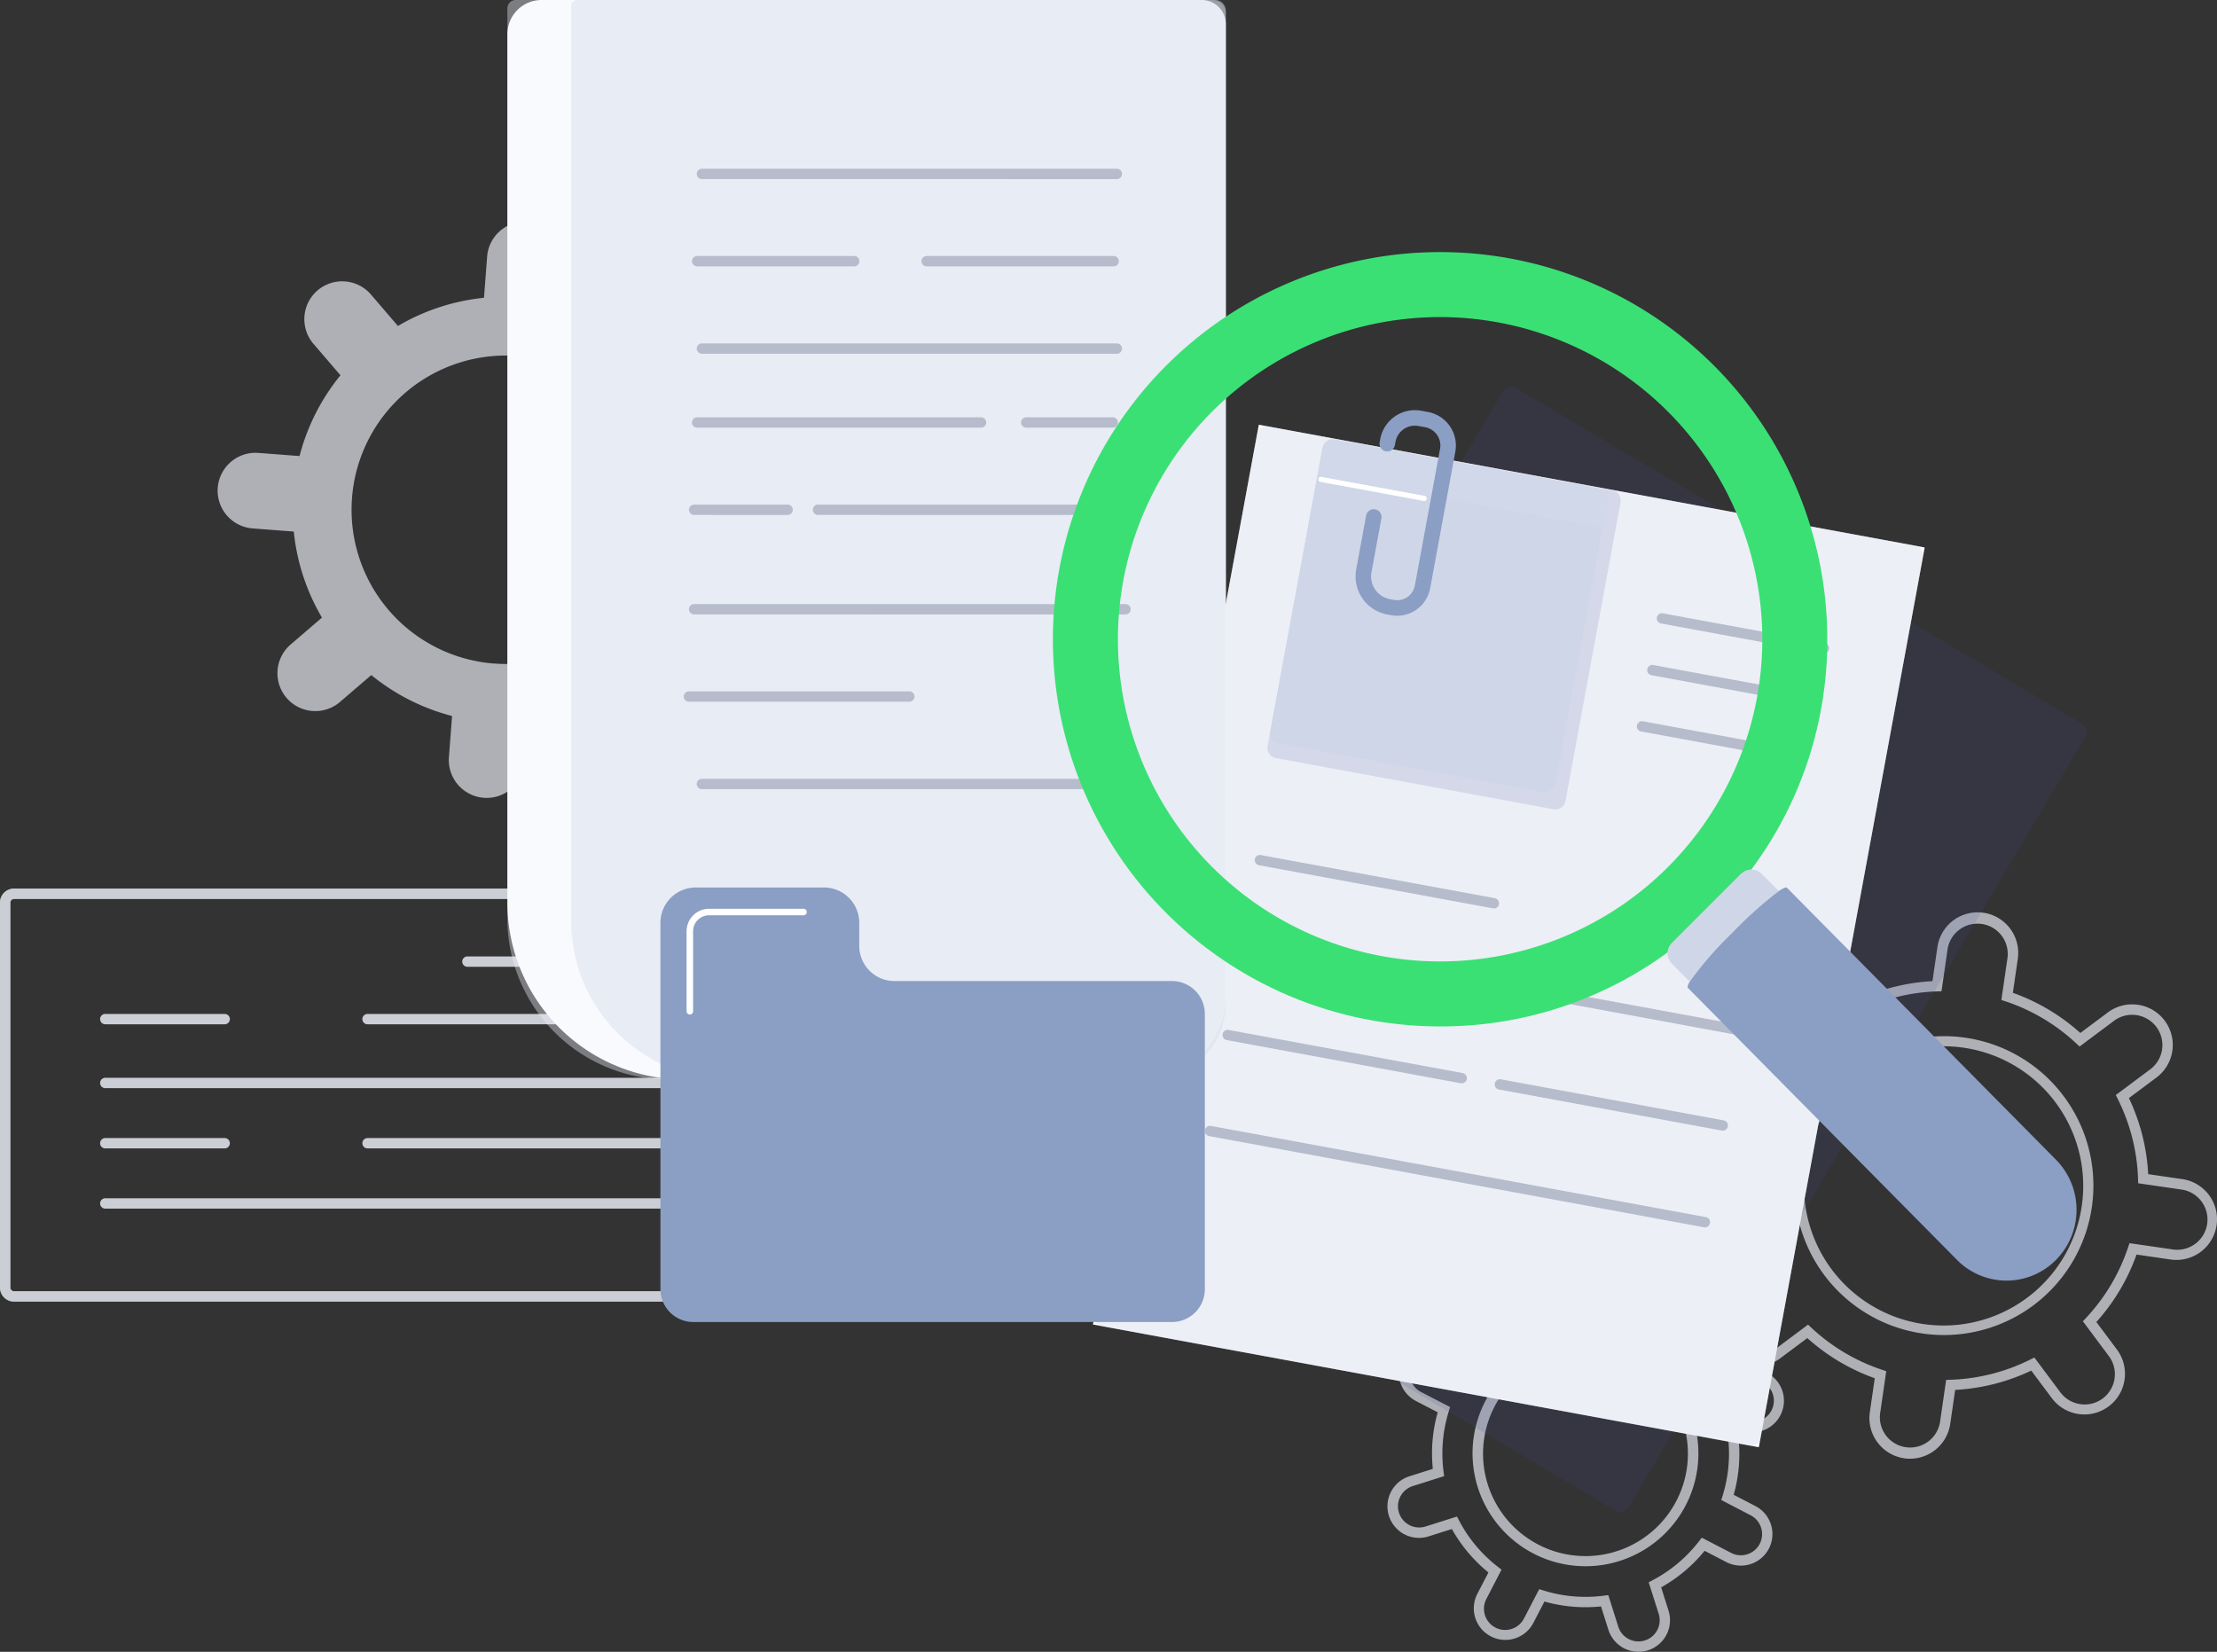 <svg xmlns="http://www.w3.org/2000/svg" xmlns:xlink="http://www.w3.org/1999/xlink" width="325.696" height="242.679" viewBox="0 0 325.696 242.679">
  <rect x="0" y="0" width="325.696" height="242.679" fill="#333333" stroke="none"/>
  <defs>
    <clipPath id="clip-path">
      <rect id="Rectangle_4479" data-name="Rectangle 4479" width="112.795" height="60.681" fill="#eff2fa"/>
    </clipPath>
    <clipPath id="clip-path-3">
      <rect id="Rectangle_4480" data-name="Rectangle 4480" width="153.076" height="165.315" fill="none"/>
    </clipPath>
    <clipPath id="clip-path-4">
      <rect id="Rectangle_4483" data-name="Rectangle 4483" width="121.728" height="149.763" fill="#ced6e8"/>
    </clipPath>
    <clipPath id="clip-path-5">
      <rect id="Rectangle_4484" data-name="Rectangle 4484" width="51.896" height="54.405" fill="none"/>
    </clipPath>
    <clipPath id="clip-path-6">
      <rect id="Rectangle_4485" data-name="Rectangle 4485" width="42.625" height="12.888" fill="none"/>
    </clipPath>
    <clipPath id="clip-path-7">
      <rect id="Rectangle_4487" data-name="Rectangle 4487" width="105.548" height="158.597" fill="#eff2fa"/>
    </clipPath>
    <clipPath id="clip-path-8">
      <rect id="Rectangle_4488" data-name="Rectangle 4488" width="96.173" height="158.597" fill="#ced6e8"/>
    </clipPath>
  </defs>
  <g id="Updates" transform="translate(0 -1.82)">
    <g id="Group_10692" data-name="Group 10692">
      <g id="Group_10689" data-name="Group 10689">
        <g id="Group_10693" data-name="Group 10693">
          <g id="Group_10627" data-name="Group 10627" transform="translate(31.978 34.384)" opacity="0.66">
            <g id="Group_10626" data-name="Group 10626">
              <g id="Group_10695" data-name="Group 10695">
                <path id="Path_11671" data-name="Path 11671" d="M121.6,84.841l-6.047-.462a31.12,31.12,0,0,0-4.14-12.643l4.6-3.95a5.562,5.562,0,1,0-7.245-8.441l-4.6,3.949A31.128,31.128,0,0,0,92.3,57.282l.462-6.047a5.562,5.562,0,1,0-11.092-.846l-.462,6.047a31.124,31.124,0,0,0-12.643,4.14l-3.95-4.6a5.562,5.562,0,1,0-8.441,7.245l3.949,4.6a31.128,31.128,0,0,0-6.012,11.868l-6.047-.462a5.562,5.562,0,0,0-.846,11.092l6.047.462a31.132,31.132,0,0,0,4.14,12.643l-4.6,3.95a5.562,5.562,0,0,0,7.245,8.442l4.6-3.95a31.128,31.128,0,0,0,11.868,6.012l-.462,6.047a5.562,5.562,0,0,0,11.092.846l.461-6.047a31.132,31.132,0,0,0,12.643-4.14l3.95,4.6a5.562,5.562,0,1,0,8.442-7.245l-3.95-4.6a31.128,31.128,0,0,0,6.012-11.868l6.047.462a5.562,5.562,0,1,0,.846-11.092M82.689,110.174A22.66,22.66,0,1,1,107.008,89.3a22.66,22.66,0,0,1-24.319,20.87" transform="translate(-42.084 -45.25)" fill="#eff2fa"/>
                <path id="Path_11672" data-name="Path 11672" d="M305.116,303.358a4.641,4.641,0,0,1-4.413-3.237l-1.086-3.431a22.235,22.235,0,0,1-8.312-.717l-1.658,3.194a4.635,4.635,0,0,1-8.227-4.27l1.657-3.194a22.265,22.265,0,0,1-5.371-6.384l-3.43,1.087a4.634,4.634,0,1,1-2.8-8.836l3.431-1.087a22.255,22.255,0,0,1,.717-8.312l-3.194-1.658a4.634,4.634,0,0,1,4.27-8.227l3.194,1.658a22.284,22.284,0,0,1,6.385-5.371l-1.087-3.43a4.634,4.634,0,0,1,8.836-2.8l1.087,3.431a22.222,22.222,0,0,1,8.312.717l1.658-3.194a4.635,4.635,0,1,1,8.227,4.27l-1.658,3.193a22.292,22.292,0,0,1,5.371,6.385l3.43-1.086a4.634,4.634,0,1,1,2.8,8.836l-3.431,1.086a22.259,22.259,0,0,1-.717,8.313l3.194,1.656a4.635,4.635,0,0,1-4.27,8.228l-3.193-1.657a22.278,22.278,0,0,1-6.386,5.37l1.087,3.431a4.642,4.642,0,0,1-4.424,6.036m-4.431-8.33,1.467,4.634a3.115,3.115,0,0,0,5.94-1.881l-1.468-4.633.562-.3a20.806,20.806,0,0,0,6.845-5.757l.388-.5,4.315,2.238A3.114,3.114,0,1,0,321.6,283.3l-4.315-2.239.188-.606a20.8,20.8,0,0,0,.769-8.91l-.082-.631,4.634-1.467a3.115,3.115,0,1,0-1.88-5.939l-4.634,1.468-.3-.563a20.8,20.8,0,0,0-5.758-6.844l-.5-.388,2.24-4.314A3.115,3.115,0,0,0,306.435,250l-2.239,4.314-.607-.188a20.837,20.837,0,0,0-8.91-.768l-.631.082-1.467-4.634a3.115,3.115,0,1,0-5.94,1.881l1.468,4.633-.562.3a20.823,20.823,0,0,0-6.844,5.757l-.388.5L276,259.634a3.115,3.115,0,0,0-2.868,5.53l4.314,2.239-.188.607a20.8,20.8,0,0,0-.769,8.909l.082.631-4.634,1.467a3.115,3.115,0,0,0,1.881,5.939l4.634-1.467.3.562A20.811,20.811,0,0,0,284.5,290.9l.5.388L282.77,295.6a3.114,3.114,0,0,0,5.529,2.869l2.239-4.314.607.188a20.838,20.838,0,0,0,8.909.769Zm-3.337-4.242a16.59,16.59,0,1,1,5.014-.78,16.473,16.473,0,0,1-5.014.78m.036-31.586a15.049,15.049,0,1,0,6.9,1.7,15.069,15.069,0,0,0-6.9-1.7" transform="translate(-96.392 -93.243)" fill="#eff2fa"/>
                <path id="Path_11673" data-name="Path 11673" d="M358.165,259.07a5.975,5.975,0,0,1-5.909-6.826l.726-5a29.721,29.721,0,0,1-9.91-5.9l-4.046,3.02a5.968,5.968,0,0,1-7.138-9.565l4.047-3.02A29.678,29.678,0,0,1,333.1,220.6l-5-.726a5.967,5.967,0,0,1,1.715-11.811l5,.726a29.7,29.7,0,0,1,5.9-9.91l-3.02-4.046a5.968,5.968,0,1,1,9.565-7.138l3.02,4.046a29.714,29.714,0,0,1,11.178-2.836l.726-5a5.967,5.967,0,0,1,11.811,1.715l-.726,5a29.7,29.7,0,0,1,9.911,5.9l4.046-3.02a5.967,5.967,0,1,1,7.137,9.565l-4.046,3.02a29.689,29.689,0,0,1,2.835,11.178l5,.726a5.967,5.967,0,0,1-1.716,11.811l-5-.726a29.713,29.713,0,0,1-5.9,9.91l3.02,4.046a5.967,5.967,0,1,1-9.565,7.137l-3.02-4.045a29.715,29.715,0,0,1-11.178,2.836l-.726,5a5.977,5.977,0,0,1-5.9,5.11m-14.988-19.7.464.435a28.241,28.241,0,0,0,10.424,6.206l.6.2-.907,6.248a4.448,4.448,0,0,0,8.8,1.28l.907-6.249.635-.021a28.225,28.225,0,0,0,11.758-2.983l.569-.284,3.776,5.06a4.448,4.448,0,1,0,7.128-5.321l-3.776-5.06.435-.464A28.233,28.233,0,0,0,390.2,228l.2-.6,6.248.907a4.448,4.448,0,1,0,1.279-8.8l-6.248-.907-.021-.635a28.222,28.222,0,0,0-2.983-11.758l-.284-.568,5.059-3.777a4.447,4.447,0,1,0-5.321-7.128h0l-5.06,3.776-.465-.434a28.217,28.217,0,0,0-10.423-6.206l-.6-.2.907-6.248a4.448,4.448,0,0,0-8.8-1.279l-.907,6.248-.635.021a28.234,28.234,0,0,0-11.758,2.983l-.568.284-3.777-5.059a4.447,4.447,0,1,0-7.128,5.321l3.776,5.059-.434.464a28.22,28.22,0,0,0-6.206,10.424l-.2.6-6.248-.907a4.448,4.448,0,0,0-1.279,8.8l6.248.907.021.635a28.23,28.23,0,0,0,2.984,11.759l.284.568-5.061,3.776a4.448,4.448,0,1,0,5.321,7.128Zm19.975,1.53a21.954,21.954,0,1,1,13.117-4.355,21.961,21.961,0,0,1-13.117,4.355m-.071-42.427a20.514,20.514,0,1,0,2.984.217,20.818,20.818,0,0,0-2.984-.217m12.733,37.463h0Z" transform="translate(-109.54 -77.321)" fill="#eff2fa"/>
              </g>
            </g>
          </g>
          <g id="Group_10639" data-name="Group 10639" transform="translate(0 132.368)" opacity="0.81">
            <g id="Group_10638" data-name="Group 10638">
              <g id="Group_10637" data-name="Group 10637" clip-path="url(#clip-path)">
                <path id="Path_11683" data-name="Path 11683" d="M37.657,223.958H20.113a.76.76,0,1,1,0-1.52H37.657a.76.76,0,0,1,0,1.52" transform="translate(-4.647 -185.784)" fill="#eff2fa"/>
                <path id="Path_11684" data-name="Path 11684" d="M37.657,199.958H20.113a.76.76,0,1,1,0-1.52H37.657a.76.76,0,0,1,0,1.52" transform="translate(-4.647 -180.02)" fill="#eff2fa"/>
                <path id="Path_11685" data-name="Path 11685" d="M110.734,234.88H2.06A2.062,2.062,0,0,1,0,232.82V176.261A2.063,2.063,0,0,1,2.06,174.2H110.734a2.063,2.063,0,0,1,2.06,2.061V232.82a2.062,2.062,0,0,1-2.06,2.061M2.06,175.72a.542.542,0,0,0-.541.541V232.82a.542.542,0,0,0,.541.541H110.734a.541.541,0,0,0,.54-.541V176.261a.541.541,0,0,0-.54-.541Z" transform="translate(0 -174.2)" fill="#eff2fa"/>
                <g id="Group_10636" data-name="Group 10636" opacity="0.66">
                  <g id="Group_10635" data-name="Group 10635">
                    <g id="Group_10634" data-name="Group 10634" clip-path="url(#clip-path)">
                      <path id="Path_11686" data-name="Path 11686" d="M110.734,234.88H2.06A2.062,2.062,0,0,1,0,232.82V176.261A2.063,2.063,0,0,1,2.06,174.2H110.734a2.063,2.063,0,0,1,2.06,2.061V232.82a2.062,2.062,0,0,1-2.06,2.061M2.06,175.72a.542.542,0,0,0-.541.541V232.82a.542.542,0,0,0,.541.541H110.734a.541.541,0,0,0,.54-.541V176.261a.541.541,0,0,0-.54-.541Z" transform="translate(0 -174.2)" fill="#eff2fa"/>
                    </g>
                  </g>
                </g>
                <path id="Path_11687" data-name="Path 11687" d="M103.714,235.6h-83.6a.76.76,0,1,1,0-1.52h83.6a.76.76,0,1,1,0,1.52" transform="translate(-4.647 -188.58)" fill="#eff2fa"/>
                <path id="Path_11688" data-name="Path 11688" d="M103.714,212.31h-83.6a.76.76,0,1,1,0-1.52h83.6a.76.76,0,1,1,0,1.52" transform="translate(-4.647 -182.987)" fill="#eff2fa"/>
                <path id="Path_11689" data-name="Path 11689" d="M115.89,223.958H70.818a.76.76,0,1,1,0-1.52H115.89a.76.76,0,1,1,0,1.52" transform="translate(-16.823 -185.784)" fill="#eff2fa"/>
                <path id="Path_11690" data-name="Path 11690" d="M115.89,199.958H70.818a.76.76,0,1,1,0-1.52H115.89a.76.76,0,1,1,0,1.52" transform="translate(-16.823 -180.02)" fill="#eff2fa"/>
                <path id="Path_11691" data-name="Path 11691" d="M120.528,188.84h-30.4a.76.76,0,0,1,0-1.52h30.4a.76.76,0,0,1,0,1.52" transform="translate(-21.461 -177.351)" fill="#eff2fa"/>
              </g>
            </g>
          </g>
          <g id="Group_10642" data-name="Group 10642" transform="translate(153.479 58.636)" opacity="0.14">
            <g id="Group_10641" data-name="Group 10641">
              <g id="Group_10640" data-name="Group 10640" clip-path="url(#clip-path-3)">
                <path id="Path_11692" data-name="Path 11692" d="M285.815,242.284,202.671,192.99a1.406,1.406,0,0,1-.492-1.928L269.3,77.856a1.406,1.406,0,0,1,1.928-.492l83.144,49.294a1.407,1.407,0,0,1,.492,1.928L287.742,241.792a1.408,1.408,0,0,1-1.928.492" transform="translate(-201.982 -77.167)" fill="#3e479b"/>
              </g>
            </g>
          </g>
          <rect id="Rectangle_4482" data-name="Rectangle 4482" width="134.421" height="99.471" transform="translate(160.563 196.414) rotate(-79.556)" fill="#fff"/>
          <g id="Group_10648" data-name="Group 10648" transform="translate(160.795 64.452)" opacity="0.39">
            <g id="Group_10647" data-name="Group 10647">
              <g id="Group_10646" data-name="Group 10646" clip-path="url(#clip-path-4)">
                <path id="Path_11695" data-name="Path 11695" d="M307.819,234.559l-95.057-17.522a1.406,1.406,0,0,1-1.128-1.638L235.491,85.972a1.406,1.406,0,0,1,1.638-1.128l95.057,17.522A1.406,1.406,0,0,1,333.314,104L309.457,233.431a1.407,1.407,0,0,1-1.638,1.128" transform="translate(-211.61 -84.82)" fill="#ced6e8"/>
              </g>
            </g>
          </g>
          <path id="Union_439" data-name="Union 439" d="M-1966.133-22476.422l-72.708-13.4a.76.76,0,0,1-.612-.883.76.76,0,0,1,.889-.611l72.7,13.4a.761.761,0,0,1,.612.885.759.759,0,0,1-.748.617A.535.535,0,0,1-1966.133-22476.422Zm2.617-14.211-32.746-6.031a.758.758,0,0,1-.606-.889.755.755,0,0,1,.884-.611l32.746,6.037a.769.769,0,0,1,.612.889.767.767,0,0,1-.748.623A.623.623,0,0,1-1963.517-22490.633Zm-38.353-6.953-34.372-6.338a.761.761,0,0,1-.612-.885.754.754,0,0,1,.889-.605l34.366,6.332a.762.762,0,0,1,.612.889.757.757,0,0,1-.748.617A.637.637,0,0,1-2001.87-22497.586Zm40.93-7.035-72.7-13.4a.761.761,0,0,1-.612-.885.76.76,0,0,1,.889-.605l72.7,13.4a.758.758,0,0,1,.612.883.759.759,0,0,1-.748.623A1.254,1.254,0,0,1-1960.94-22504.621Zm-36.2-18.66-34.372-6.332a.767.767,0,0,1-.612-.885.767.767,0,0,1,.889-.611l34.372,6.338a.752.752,0,0,1,.606.883.763.763,0,0,1-.748.623A.646.646,0,0,1-1997.135-22523.281Zm45.557-21.6-23.8-4.389a.757.757,0,0,1-.606-.885.758.758,0,0,1,.884-.611l23.8,4.391a.754.754,0,0,1,.606.883.759.759,0,0,1-.748.623A1.067,1.067,0,0,1-1951.578-22544.877Zm1.524-8.264-23.8-4.389a.752.752,0,0,1-.606-.883.755.755,0,0,1,.884-.611l23.792,4.389a.762.762,0,0,1,.612.883.757.757,0,0,1-.748.623A1.063,1.063,0,0,1-1950.054-22553.141Zm1.4-7.6-23.792-4.389a.761.761,0,0,1-.612-.885.751.751,0,0,1,.884-.605l23.8,4.383a.753.753,0,0,1,.606.885.759.759,0,0,1-.748.623A1.067,1.067,0,0,1-1948.656-22560.74Z" transform="translate(2216.467 22658.553)" fill="#b6bccb" stroke="rgba(0,0,0,0)" stroke-miterlimit="10" stroke-width="1"/>
          <g id="Group_10651" data-name="Group 10651" transform="translate(186.197 66.332)" opacity="0.14">
            <g id="Group_10650" data-name="Group 10650">
              <g id="Group_10649" data-name="Group 10649" clip-path="url(#clip-path-5)">
                <path id="Path_11699" data-name="Path 11699" d="M287.055,141.675l-40.768-7.515a1.522,1.522,0,0,1-1.222-1.774l8.082-43.844a1.522,1.522,0,0,1,1.774-1.222l40.769,7.515a1.523,1.523,0,0,1,1.221,1.774l-8.082,43.844a1.522,1.522,0,0,1-1.773,1.222" transform="translate(-245.04 -87.295)" fill="#3e479b"/>
              </g>
            </g>
          </g>
          <path id="Path_11700" data-name="Path 11700" d="M285.685,139.174l-38.866-7.164a1.523,1.523,0,0,1-1.221-1.774l7.651-41.51a1.524,1.524,0,0,1,1.774-1.222l38.865,7.165a1.522,1.522,0,0,1,1.222,1.774l-7.652,41.51a1.522,1.522,0,0,1-1.774,1.222" transform="translate(-58.971 -21.007)" fill="#ced6e8"/>
          <g id="Group_10654" data-name="Group 10654" transform="translate(193.556 66.464)" opacity="0.07">
            <g id="Group_10653" data-name="Group 10653">
              <g id="Group_10652" data-name="Group 10652" clip-path="url(#clip-path-6)">
                <path id="Path_11701" data-name="Path 11701" d="M296.587,100.358l-41.862-7.716.73-3.961a1.478,1.478,0,0,1,1.722-1.185l39.006,7.19a1.425,1.425,0,0,1,1.144,1.66Z" transform="translate(-254.725 -87.469)" fill="#ecf1f7"/>
              </g>
            </g>
          </g>
          <path id="Path_11702" data-name="Path 11702" d="M268.2,111.9a4.912,4.912,0,0,1-.894-.082l-.579-.106a5.684,5.684,0,0,1-4.554-6.612l1.462-7.932a1.14,1.14,0,0,1,2.242.413l-1.461,7.932a3.4,3.4,0,0,0,2.723,3.956l.58.107a2.641,2.641,0,0,0,3.074-2.118l3.7-20.077a2.728,2.728,0,0,0-2.185-3.174l-.991-.182a2.9,2.9,0,0,0-3.371,2.321l-.09.5a1.14,1.14,0,0,1-2.242-.413l.091-.5a5.179,5.179,0,0,1,6.025-4.149l.991.182a5.01,5.01,0,0,1,4.015,5.828l-3.7,20.078A4.929,4.929,0,0,1,268.2,111.9" transform="translate(-62.936 -19.618)" fill="#8b9ec4"/>
          <path id="Path_11703" data-name="Path 11703" d="M270.424,98.133a.443.443,0,0,1-.07-.006l-15.189-2.8a.38.38,0,0,1,.138-.747l15.19,2.8a.38.38,0,0,1-.068.754" transform="translate(-61.2 -22.71)" fill="#fff"/>
          <path id="Path_11716" data-name="Path 11716" d="M103.112,2.395H200.1a3.537,3.537,0,0,1,3.537,3.537V148.79a12.2,12.2,0,0,1-12.2,12.2H124.094a26,26,0,0,1-26-26V7.416a5.021,5.021,0,0,1,5.021-5.021" transform="translate(-23.555 -0.575)" fill="#fff"/>
          <g id="Group_10660" data-name="Group 10660" transform="translate(74.536 1.82)" opacity="0.39">
            <g id="Group_10659" data-name="Group 10659">
              <g id="Group_10658" data-name="Group 10658" clip-path="url(#clip-path-7)">
                <path id="Path_11717" data-name="Path 11717" d="M99.326,2.395H201.744a1.9,1.9,0,0,1,1.9,1.9V149.358a11.634,11.634,0,0,1-11.634,11.634H121.782A23.69,23.69,0,0,1,98.092,137.3V3.63a1.234,1.234,0,0,1,1.234-1.235" transform="translate(-98.092 -2.395)" fill="#eff2fa"/>
              </g>
            </g>
          </g>
          <g id="Group_10663" data-name="Group 10663" transform="translate(83.912 1.82)" opacity="0.39">
            <g id="Group_10662" data-name="Group 10662">
              <g id="Group_10661" data-name="Group 10661" clip-path="url(#clip-path-8)">
                <path id="Path_11718" data-name="Path 11718" d="M111.267,2.395H205.1a1.5,1.5,0,0,1,1.5,1.5v145.86a11.237,11.237,0,0,1-11.238,11.238H133.724A23.294,23.294,0,0,1,110.43,137.7V3.232a.837.837,0,0,1,.837-.837" transform="translate(-110.43 -2.395)" fill="#ced6e8"/>
              </g>
            </g>
          </g>
          <path id="Union_438" data-name="Union 438" d="M-2036.8-22475.488a.759.759,0,0,1-.759-.758.759.759,0,0,1,.759-.76h60.956a.76.76,0,0,1,.765.76.76.76,0,0,1-.765.758Zm28.029-12.844h-29.932a.759.759,0,0,1-.759-.76.759.759,0,0,1,.759-.758h32.384a.759.759,0,0,1,.759.758.759.759,0,0,1-.759.76Zm-29.167-12.822a.759.759,0,0,1-.759-.76.759.759,0,0,1,.759-.758h63.374a.759.759,0,0,1,.759.758.759.759,0,0,1-.759.76Zm18.2-14.617a.759.759,0,0,1-.759-.76.758.758,0,0,1,.759-.758h45.172a.758.758,0,0,1,.759.758.759.759,0,0,1-.759.76Zm-18.2,0a.759.759,0,0,1-.759-.76.757.757,0,0,1,.759-.758h13.74a.757.757,0,0,1,.759.758.759.759,0,0,1-.759.76Zm48.791-12.822a.759.759,0,0,1-.759-.76.759.759,0,0,1,.759-.758h12.709a.759.759,0,0,1,.759.758.759.759,0,0,1-.759.76Zm-48.349,0a.759.759,0,0,1-.759-.76.759.759,0,0,1,.759-.758h41.717a.759.759,0,0,1,.759.758.759.759,0,0,1-.759.76Zm.7-10.857a.759.759,0,0,1-.759-.76.759.759,0,0,1,.759-.758h60.956a.76.76,0,0,1,.765.758.76.76,0,0,1-.765.76Zm33.018-12.84a.76.76,0,0,1-.759-.764.759.759,0,0,1,.759-.76h27.474a.76.76,0,0,1,.765.76.761.761,0,0,1-.765.764Zm-33.715,0a.76.76,0,0,1-.759-.764.759.759,0,0,1,.759-.76h23.073a.759.759,0,0,1,.759.76.76.76,0,0,1-.759.764Zm.7-12.822a.763.763,0,0,1-.759-.764.763.763,0,0,1,.759-.76h60.956a.764.764,0,0,1,.765.76.764.764,0,0,1-.765.764Z" transform="translate(2139.909 22593.244)" fill="#b6bccb" stroke="rgba(0,0,0,0)" stroke-miterlimit="10" stroke-width="1"/>
          <path id="Path_11736" data-name="Path 11736" d="M304.887,142.716a2.282,2.282,0,0,1,.228-.186,56.253,56.253,0,1,0-10.285,10.243l6.493-6.492Zm-44.2,13.635a48.093,48.093,0,1,1,48.093-48.093,48.093,48.093,0,0,1-48.093,48.093" transform="translate(-49.123 -12.52)" fill="#3ae074"/>
          <path id="Path_11737" data-name="Path 11737" d="M260.443,164.9a56.882,56.882,0,1,1,56.882-56.882,56.329,56.329,0,0,1-11.848,34.736l-.143.141a1.4,1.4,0,0,0-.147.117l-10.133,10.123A56.337,56.337,0,0,1,260.443,164.9m0-112.244a55.362,55.362,0,1,0,0,110.724,54.827,54.827,0,0,0,33.645-11.419l10.023-10.022a2.171,2.171,0,0,1,.226-.194A54.823,54.823,0,0,0,315.8,108.018a55.425,55.425,0,0,0-55.362-55.362m0,104.215A48.853,48.853,0,1,1,309.3,108.018a48.908,48.908,0,0,1-48.853,48.853m0-96.187a47.333,47.333,0,1,0,47.333,47.333,47.387,47.387,0,0,0-47.333-47.333" transform="translate(-48.882 -12.28)" fill="#3ae074"/>
          <path id="Union_437" data-name="Union 437" d="M-2038.836-22552.812a2.146,2.146,0,0,1,0-3.035l.108-.107,6.49-6.49a2.137,2.137,0,0,0-.629,1.518,2.139,2.139,0,0,1,.629-1.518l3.562-3.568a2.285,2.285,0,0,1,.232-.182,2.137,2.137,0,0,1,2.8.182l2.532,2.531a59.927,59.927,0,0,0-6.955,6.248,51.331,51.331,0,0,0-6.134,7.063Z" transform="translate(2284.439 22696.207)" fill="#ced6e8" stroke="rgba(0,0,0,0)" stroke-miterlimit="10" stroke-width="1"/>
          <path id="Path_11741" data-name="Path 11741" d="M380.4,213.991l-39.521-39.952c-.143-.144-.575.047-1.2.469a59.893,59.893,0,0,0-6.951,6.246,51.6,51.6,0,0,0-6.134,7.063c-.284.476-.394.805-.269.931L365.848,228.7a10.21,10.21,0,0,0,14.55,0,10.48,10.48,0,0,0,0-14.709" transform="translate(-78.351 -41.782)" fill="#8b9ec4"/>
          <g id="Group_10694" data-name="Group 10694" transform="translate(58.238 3)">
            <path id="Path_11747" data-name="Path 11747" d="M126.192,183.785H85.417a5.167,5.167,0,0,1-5.167-5.167v-3.389a5.186,5.186,0,0,0-5.186-5.186H56.23a5.186,5.186,0,0,0-5.186,5.186v53.824a4.83,4.83,0,0,0,4.83,4.83h70.317a4.83,4.83,0,0,0,4.83-4.83V188.615a4.83,4.83,0,0,0-4.83-4.83" transform="translate(-12.258 -40.834)" fill="#8b9ec4"/>
            <path id="Path_11751" data-name="Path 11751" d="M49.009,193.061a.479.479,0,0,1-.479-.479V180.824a3.306,3.306,0,0,1,3.3-3.3H65.711a.479.479,0,1,1,0,.958H51.832a2.347,2.347,0,0,0-2.344,2.344v11.758a.479.479,0,0,1-.479.479" transform="translate(-5.904 -45.189)" fill="#fff"/>
          </g>
        </g>
      </g>
    </g>
  </g>
</svg>
